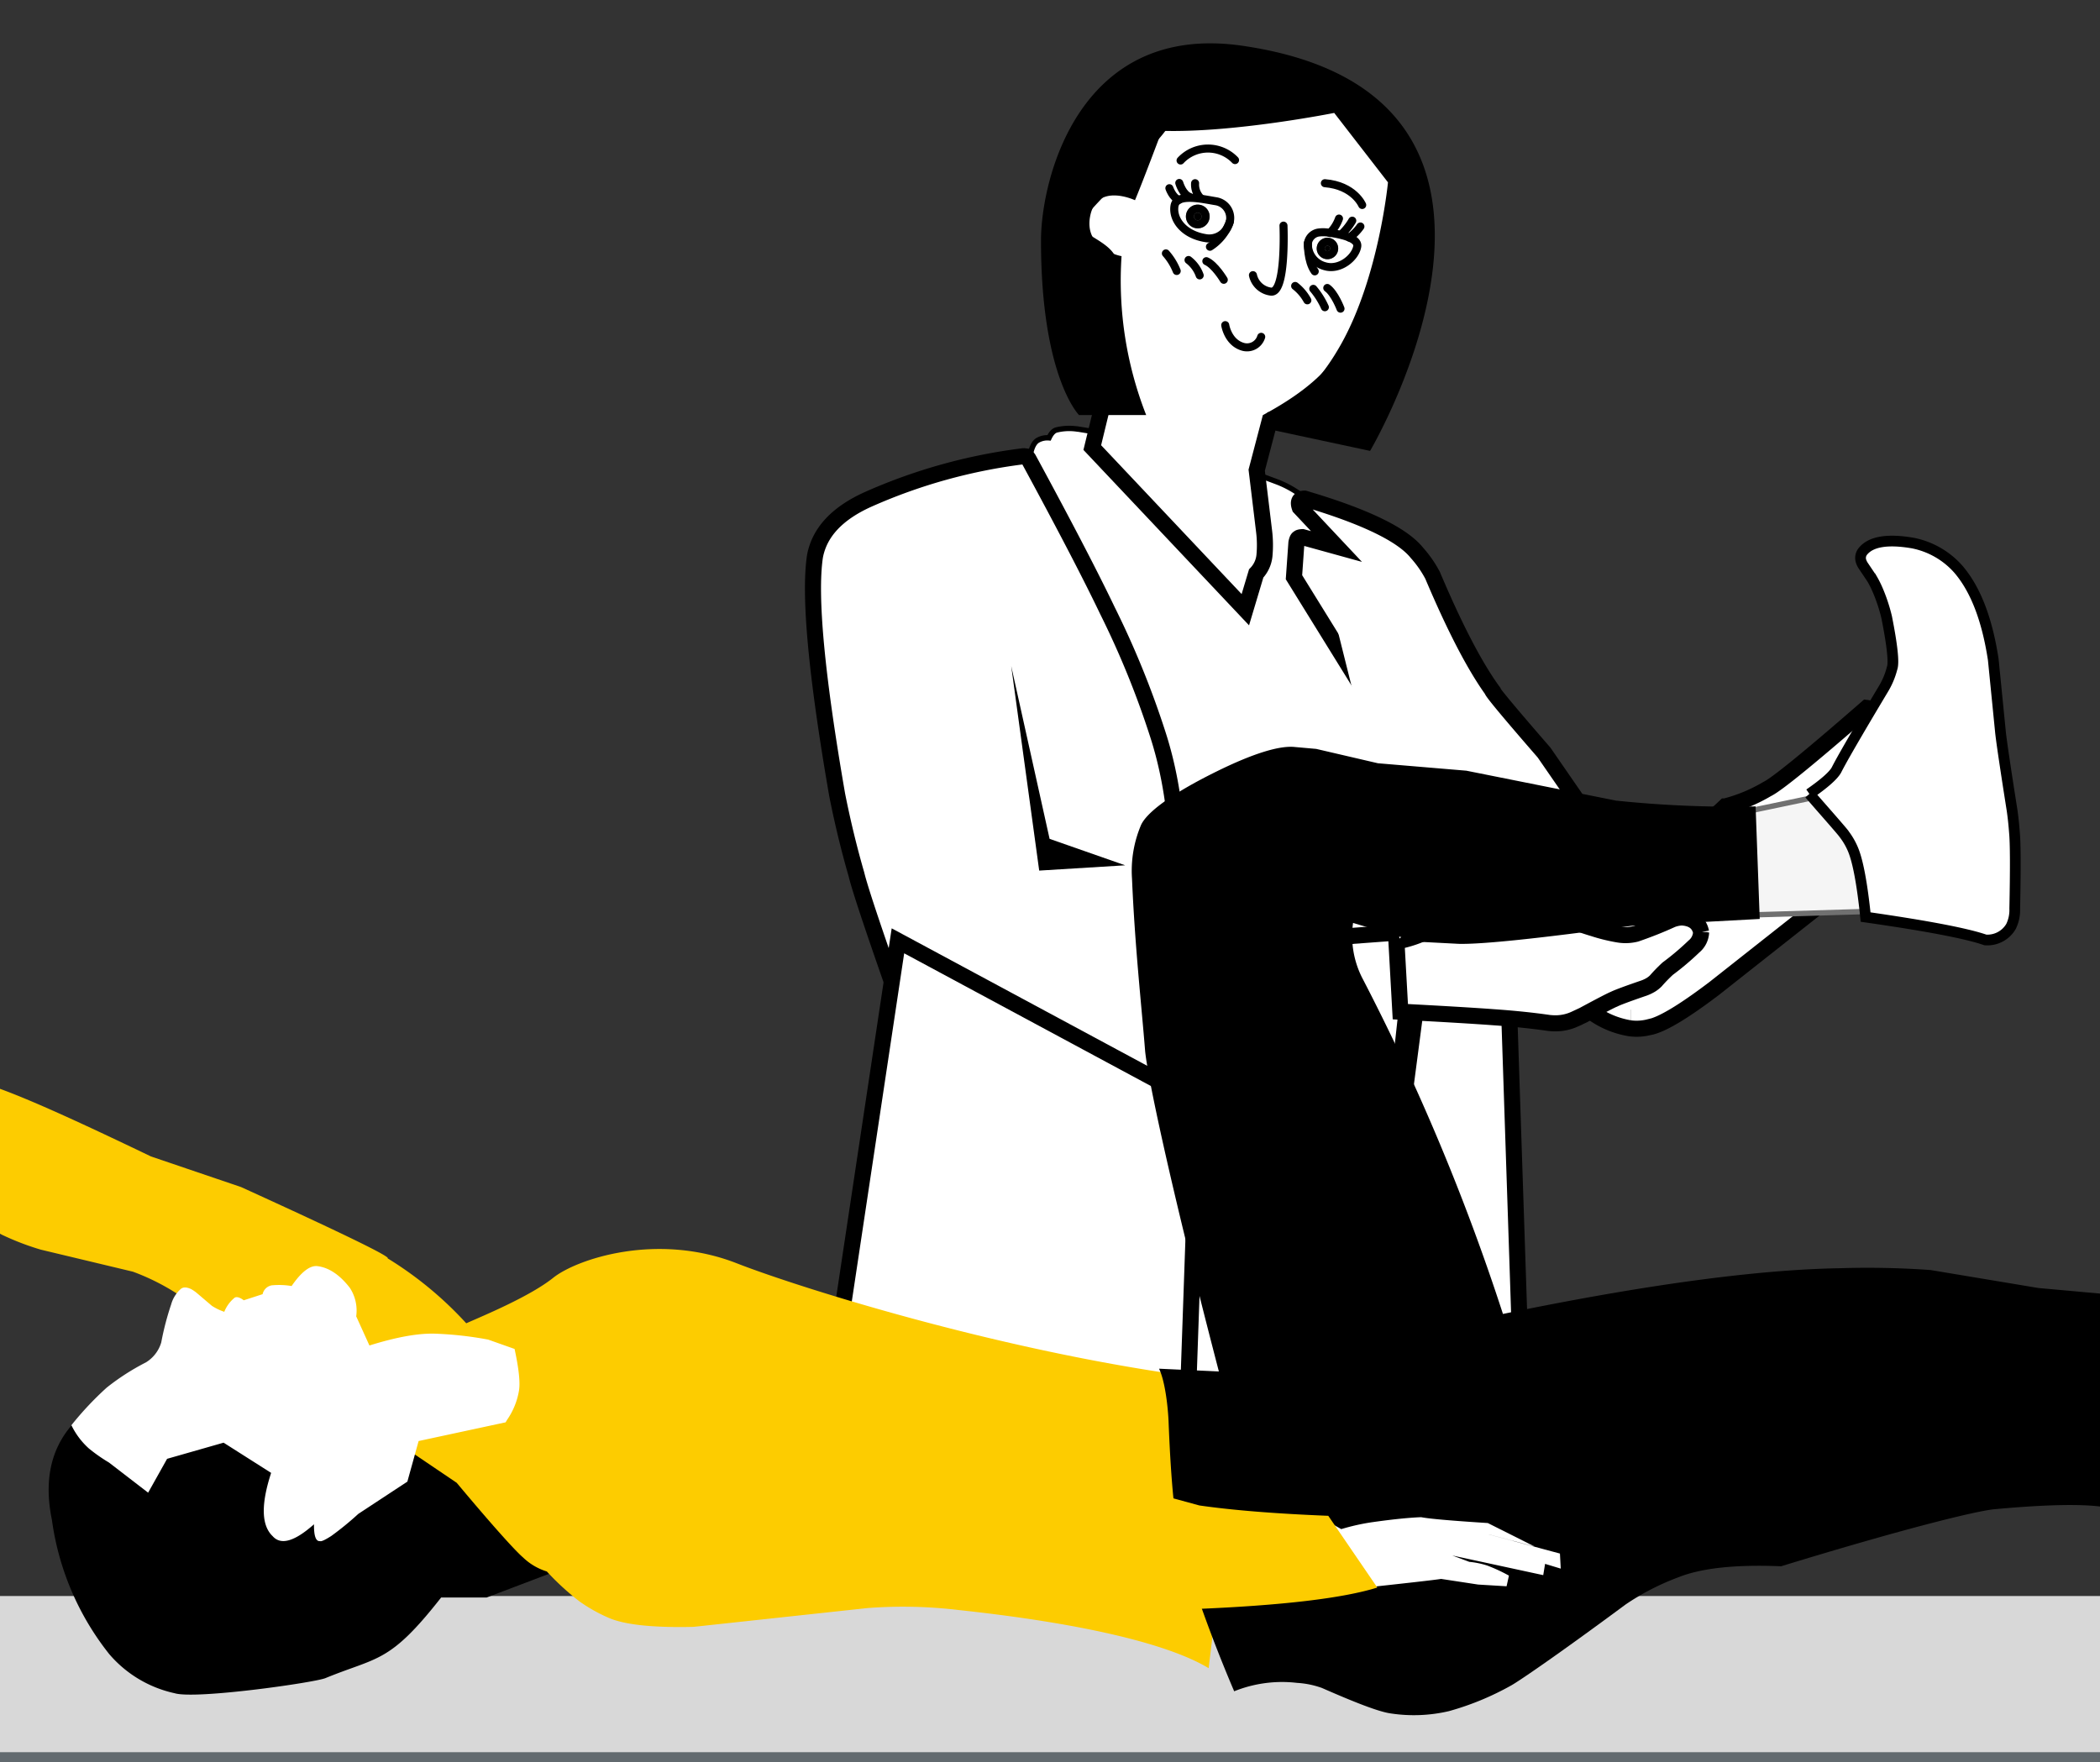 <svg xmlns="http://www.w3.org/2000/svg" xmlns:xlink="http://www.w3.org/1999/xlink" width="392" height="329" viewBox="0 0 392 329">
  <rect x="0" y="0" width="392" height="329" fill="#333333" stroke="none"/>
  <defs>
    <clipPath id="clip-path">
      <rect id="Rectangle_7878" data-name="Rectangle 7878" width="392" height="329" transform="translate(9505 3194)" fill="#fff" stroke="#707070" stroke-width="1"/>
    </clipPath>
    <clipPath id="clip-path-2">
      <rect id="Rectangle_7877" data-name="Rectangle 7877" width="393" height="329" transform="translate(9504 3194)" fill="#fff" stroke="#707070" stroke-width="1"/>
    </clipPath>
    <clipPath id="clip-path-3">
      <rect id="Rectangle_7876" data-name="Rectangle 7876" width="423" height="329" transform="translate(9482 3179.036)" fill="#fff" stroke="#707070" stroke-width="1"/>
    </clipPath>
    <clipPath id="clip-path-4">
      <rect id="Rectangle_7875" data-name="Rectangle 7875" width="472" height="329" transform="translate(-0.219 0.036)" fill="#a4a4a4" stroke="#707070" stroke-width="1"/>
    </clipPath>
    <clipPath id="clip-path-5">
      <rect id="Rectangle_7874" data-name="Rectangle 7874" width="577" height="329" transform="translate(0.477 0.036)" fill="#fff" stroke="#707070" stroke-width="1"/>
    </clipPath>
  </defs>
  <g id="Mask_Group_8" data-name="Mask Group 8" transform="translate(-9505 -3194)" clip-path="url(#clip-path)">
    <g id="Mask_Group_7" data-name="Mask Group 7" clip-path="url(#clip-path-2)">
      <g id="Group_698" data-name="Group 698">
        <g id="Mask_Group_6" data-name="Mask Group 6" transform="translate(0 14.964)" clip-path="url(#clip-path-3)">
          <g id="Mask_Group_5" data-name="Mask Group 5" transform="translate(9433.219 3179)" clip-path="url(#clip-path-4)">
            <g id="Mask_Group_4" data-name="Mask Group 4" transform="translate(-6.696)" clip-path="url(#clip-path-5)">
              <g id="layer1" transform="translate(-47.007 0.057)">
                <g id="Group_642" data-name="Group 642" transform="translate(312.235 79.979)">
                  <path id="Path_54751" data-name="Path 54751" d="M493.253,813.622a187.9,187.9,0,0,1,37.228,9.852,18.672,18.672,0,0,1,5.807,3.5q1.087.8,2.331,4.359a6.216,6.216,0,0,0,1.335,1.462q1.115,1.086,6.611,3.772,11.462,29.072,15.441,44.722a144.459,144.459,0,0,1,5.065,33.59q.269,8.475-.243,18.054-.1,3.992-2.265,29.415-.364,5.35-.462,9.767-.41,8.961,1.1,30.375a37.951,37.951,0,0,1-.316,6.708l-32.653,21.235q-22.305,6.185-31.62,5.029-21.358-1.283-21.6-33.695a250.68,250.68,0,0,1,.927-27.345q-.15-2.186,6.637-64.089,1.242-13.263,1.559-24.641.4-14.222-.375-27.009-.421-9.519-3.3-32.4a42.261,42.261,0,0,1-.173-6.114q.258-3.666,1.623-4.44a3.6,3.6,0,0,1,2.088-.446q.629-1.345,1.5-1.5a9.984,9.984,0,0,1,3.736-.15Z" transform="translate(-478.925 -813.535)" fill="#fff" stroke="#000" stroke-width="1"/>
                </g>
                <g id="Group_643" data-name="Group 643" transform="translate(274.396 508.577)">
                  <path id="Path_54752" data-name="Path 54752" d="M440.1,1394.02h0l37.019,38.507c7.756,9.946,12.627,16.8,14.708,20.5,2.552,4.536,3.188,7.312,2.062,8.618-1.347,1.559-5.3,1.8-12.018.075-14.475-3.723-23.282-6.969-26.619-9.162a8.429,8.429,0,0,1-3.07-3.111,8.274,8.274,0,0,1-.673-2.007l-.973-5.626a22.424,22.424,0,0,0-1.192-3.447c-1.987-4.484-3.723-7.3-5.31-8.207-.526-.3-.87.313-1.02,1.544-.087.709.622,13.356.9,17.153l-3.658-.754-.339-22.4a11.035,11.035,0,0,0-1.159-2.38,95.411,95.411,0,0,1-5.3-8.61,14.922,14.922,0,0,1-1.5-5.76c-.072-3.671,2.561-8.633,8.109-14.893Z" transform="translate(-431.951 -1394.02)"/>
                </g>
                <g id="Group_644" data-name="Group 644" transform="translate(360.367 506.13)">
                  <path id="Path_54753" data-name="Path 54753" d="M555.688,1390.74h0l32.065,39.38c6.117,9.379,10.011,15.8,11.748,19.25,2.123,4.216,2.712,6.715,2.05,7.775-.7,1.127-2.951,1.269-7.137.231l-16.6-4.059a19.13,19.13,0,0,1-6.475-3.238,13.635,13.635,0,0,1-3.737-5.753c-.465-1.187-1.278-5.133-2.464-11.908a13.576,13.576,0,0,0-1.364-3.828,14.845,14.845,0,0,0-2.01-2.962q-1.41-1.657-6.735-7.3l-1.774,26.465-3.831-.09c1.247-5.991.7-20.078.469-23.533-.1-1.477-.229-3.678-.523-6.6a7.767,7.767,0,0,1-2.088-6.6c.492-2.962,3.181-8.722,8.406-17.228Z" transform="translate(-547.175 -1390.74)"/>
                </g>
                <g id="Group_645" data-name="Group 645" transform="translate(280.207 493.856)">
                  <path id="Path_54754" data-name="Path 54754" d="M550.415,1378.177l-19.43-1.283q-.073.761-.145,1.477h0a43.532,43.532,0,0,0,5.165.948,65.251,65.251,0,0,0,14.21.037h0q.1-.582.2-1.179Zm-106.982-.88q.081,1.873.122,3.477h0a33.739,33.739,0,0,0,5.144,1.045,36.525,36.525,0,0,0,11.352-.433l0,.007-.369-1.216-16.23-2.873-.022-.007Zm108.713,58.235q-.177-.015-.357-.037l-.332-.045h0l.334.045q.18.022.358.037Zm-.475-59.212a.968.968,0,0,1,.836.977q-3.831,22.988-2.63,25.473a7.659,7.659,0,0,0,.436,1.358,34.631,34.631,0,0,1,1.932,4.186q3.075,10.759,4.32,13.027a24.474,24.474,0,0,0,2.117,3.731l4.724,6.3a5.07,5.07,0,0,1,.9,2.552q.063,2.052-3.337,3.074a24.969,24.969,0,0,1-8.89.5l-.424-.045q-4.809-.6-7.25-2.955-2.636-2.313-5.253-8.879-4.423-10.953-11.305-33.546a8.285,8.285,0,0,1-.32-2.738q.681-3.842,1.516-12.5l-1.782-.261a.967.967,0,0,1,.416-1.835l23.942,1.574Zm-80.338,64.04h.055ZM443.3,1374.29l.119,1.037,17.214,3.052a.957.957,0,0,1,.714.589q8.733,28.763,11.5,35.09a74.08,74.08,0,0,0,3.384,7.23l8.774,15.631a.969.969,0,0,1-.31.88,26.119,26.119,0,0,1-4.393,3.022,13.786,13.786,0,0,1-5.809,1.552,31.392,31.392,0,0,1-3.884-.231,43.714,43.714,0,0,1-13.213-4.074q-4.715-2.328-7.593-8.879a110.7,110.7,0,0,1-5.326-15.892,194.221,194.221,0,0,1-4.649-20.466,6.087,6.087,0,0,1,.029-2.313,1.662,1.662,0,0,1,1.36-1.179,5.961,5.961,0,0,0,.335-1.8,118.988,118.988,0,0,0-.187-13.094l1.849-.149Z" transform="translate(-439.739 -1374.29)" fill="#ffc4a2"/>
                </g>
                <g id="Group_646" data-name="Group 646" transform="translate(269.062 247.674)">
                  <path id="Path_54755" data-name="Path 54755" d="M513.547,1074.17a.188.188,0,0,0,.052.007.191.191,0,0,1,.053.007Zm-66.466-27.808a2.714,2.714,0,0,0-1.444.179l-.15.075q-1.418.634-2.485,3.835l-3.566,13.251h0l-3.705,13.766,3.705-13.766h0a218.977,218.977,0,0,0,21.9,10.334,53.95,53.95,0,0,0,13.2,3.32q2.624.321,5.354.425.509.008.868-.656,1.487-4.417,2.82-8.431h0q-.975-.209-1.971-.433a34.572,34.572,0,0,1-10.394-4.35q-2.8-1.1-20.118-15.691A9.861,9.861,0,0,0,447.081,1046.362Zm48.12,86.147h0Zm37.072,169.332a.092.092,0,0,1,.036.007h.037Zm-89.606,2.686h.043Zm4.708-260.142a9.878,9.878,0,0,1,4.165,1.731q19.435,16.31,23.025,17.377,4.369,2.6,14.27,4.245,14.921,3.194,24.8,4.417a81.107,81.107,0,0,0,11.176.746,51.04,51.04,0,0,0,10.5-1.127q5.556-1.089,14.906-5.342a1.778,1.778,0,0,1,.46,0,.88.88,0,0,1,.821.731q-.193,14.191.187,15.974,6.323,35.456,9.512,69.121,1.888,20.817,1.808,42.544a302.742,302.742,0,0,1-1.575,32.755q-10.976,72.508-10.345,75.276a1,1,0,0,1-.454.687,71.848,71.848,0,0,1-18.116.358,40.355,40.355,0,0,1-10.274-2.574q-.41-28.218-1.115-37.3.028-3.813-3.152-25.241-.4-3.178,3.325-15.691a16.336,16.336,0,0,0-.119-5.282q-13.679-60.2-25.7-81.282l-18.955,74.813a78.7,78.7,0,0,1-2.858,8.23l-6.894,15.348a86,86,0,0,0-3.259,10.9q-3.273,12.408-7.016,59.637a38.809,38.809,0,0,1-14.37,1.022,37.68,37.68,0,0,1-17.329-6.954q1.213-23.286,1.194-32.4.236-5.364-1.1-27.211a58.588,58.588,0,0,1,.178-7.051,44.52,44.52,0,0,1,1.66-8.439q5.97-16.4,6.735-20.5a53.918,53.918,0,0,0,1.631-12.49q-.384-33.329-1.206-39.343a78.872,78.872,0,0,0-1.354-9.468l-4.437-17.922a59.591,59.591,0,0,1-.233-13.423,236.488,236.488,0,0,1,6.344-36.045l6.913-25.473a8.476,8.476,0,0,1,3.224-4.82l.23-.127A5.026,5.026,0,0,1,447.375,1044.385Z" transform="translate(-424.802 -1044.34)"/>
                </g>
                <g id="Group_647" data-name="Group 647" transform="translate(277.06 85.16)">
                  <path id="Path_54756" data-name="Path 54756" d="M501.831,920.675h.008ZM477,1019.991h.032a.078.078,0,0,1,.033.007Zm-1.824-193.456a1,1,0,0,1,.79.55Q486,845.58,490.675,855.367a165.682,165.682,0,0,1,9.393,23.075q5.413,16.7,2.971,40.114l43.922-3.263a1.03,1.03,0,0,1,.211,0q.666.082.815,1.1l-2.67,24.5q.085.3-.472.839l-39.976,4.677q-5.368,24.7-9.391,38.082-3.423,11.878-11.989,37.328-.36.664-.868.657-2.73-.1-5.354-.425a53.95,53.95,0,0,1-13.2-3.32,225.657,225.657,0,0,1-28.542-14.049q1.854-6.544,5.765-16.571,1.031-3.067,6.645-13.5a43.756,43.756,0,0,0,2.154-5.738q2.473-8.2,4.864-27.93a39.6,39.6,0,0,0-1.894-8.836q-8.25-23.307-9.239-27.492-2.077-7.184-3.6-14.854-5.808-33.51-4.145-44.554,1.262-6.74,9.959-10.644a102.14,102.14,0,0,1,28.885-8.027l.205-.008Z" transform="translate(-435.522 -826.529)" fill="#fff" stroke="#000" stroke-width="3"/>
                </g>
                <g id="Group_648" data-name="Group 648" transform="translate(367.03 93.068)">
                  <path id="Path_54757" data-name="Path 54757" d="M619.739,906.207h0Zm-28.2,6.179a.861.861,0,0,0-.44.062h0a.856.856,0,0,1,.44-.063,1.108,1.108,0,0,1,.454.172A1.108,1.108,0,0,0,591.543,912.387Zm27.495,21.638.011,0h.011ZM558.073,837.13q16.849,4.979,20.977,10.121a20.941,20.941,0,0,1,2.924,4.2q6.142,14.514,11.1,21.415-.092.387,9.708,11.673l9.741,14.111a18.133,18.133,0,0,0,6.088,4.854l1.116.549q5.814-2.174,8.65-3.53,3.376-1.283,8.213-5.923a29.891,29.891,0,0,0,7.842-3.254Q647.1,890.067,663,876.21l.051.006q.9.11,1.016.641l10.684,19.433q-.13.8-.38.857l-39.839,31.448q-8.809,6.675-12.193,7.228a9.393,9.393,0,0,1-3.506.2,16.559,16.559,0,0,1-7.153-3.016q-5.8-3.734-19.361-17.331h0q-.955,11.117-.462,15.5-.082,2.341,2.672,6.793a6.549,6.549,0,0,1,.248,2.258,18.521,18.521,0,0,1-.874,4.35l-4.429,13.827-1.034,5.026a17.991,17.991,0,0,0,.013,4.007q2.015,9.714,1.854,12.677a79.079,79.079,0,0,1-1.188,14.333q-2.785,19.116-13.8,21.093-.883-.336-.817-1.022a101.8,101.8,0,0,0,2.238-19.586q-1.678-29.218-1.067-37.122,0-7.437,3.719-49.426a74.019,74.019,0,0,0,0-11.551,38.364,38.364,0,0,0-4.634-14.875L556.1,851.805l.454-6.419q.157-.824.4-.868.1-.17.734-.2l6.35,1.754h0l-6.86-7.3q-.554-1.6.867-1.644Z" transform="translate(-556.105 -837.127)" fill="#fff" stroke="#000" stroke-width="3"/>
                </g>
                <g id="Group_649" data-name="Group 649" transform="translate(329.375 12.922)">
                  <path id="Path_54758" data-name="Path 54758" d="M541.5,729.869q10.035,1.663,15.161,8.4c2.582,3.422,8.026,5.441,7.616,13.81-1.67,12.957-8.137,25.52-10.684,29.935q-3.411,7.019-14.829,13.268l-2.433,9.27,1.378,11.4a21.174,21.174,0,0,1,.067,4.559,5.6,5.6,0,0,1-1.542,3.322l-2.025,6.767-28.572-30.271,4.658-19.153q-1.856-9.92-1.438-14.727c.179-3.618-8.7-4.949-6.882-8.472,1.437-2.869,12.631-13.222,15.786-17.259,3.389-4.532,7.689-3.622,10.942-6.592q5.734-5.22,12.731-4.256Z" transform="translate(-505.637 -729.711)" fill="#fff" stroke="#000" stroke-width="3"/>
                </g>
                <g id="Group_651" data-name="Group 651" transform="translate(340.745 312.713)">
                  <path id="Path_54760" data-name="Path 54760" d="M524.969,1131.51q24.132,41.044,28.759,74.015,5.7,31.516.994,111.933l-5.208-.918h0q.016-.164.032-.328h0q-1.482-.455-2.864-1.015-.4-27.256-1.077-36.03.027-3.679-3.044-24.376-.389-3.066,3.211-15.154a15.805,15.805,0,0,0-.115-5.111q-13.188-58.033-24.779-78.425h0l4.06-24.391Z" transform="translate(-520.876 -1131.51)" fill="rgba(0,0,0,0.24)"/>
                </g>
                <g id="Group_652" data-name="Group 652" transform="translate(384.067 215.232)">
                  <path id="Path_54761" data-name="Path 54761" d="M581.681,1019.289l-2.742,41.835,11.368-1.694q2.765-10.856,3.856-16.915,1.028-6.066,1.1-7.282.28-2.433.416-4.872t.121-4.895q.065-1.216-.29-7.357-.418-6.148-1.974-17.25l-11.854,18.429" transform="translate(-578.939 -1000.86)" fill="#fff"/>
                </g>
                <g id="Group_653" data-name="Group 653" transform="translate(258.253 175.631)">
                  <path id="Path_54762" data-name="Path 54762" d="M501.216,977.944l-1.173,33.622-1.173,33.62q-10.017,75.179-20.034,150.358l-68.521-16.131,34.845-231.63,56.056,30.16" transform="translate(-410.315 -947.784)" fill="#fff" stroke="#000" stroke-width="3"/>
                </g>
                <g id="Group_654" data-name="Group 654" transform="translate(371.741 155.274)">
                  <path id="Path_54763" data-name="Path 54763" d="M584.762,920.5l-5.005,38.187-5.006,38.186L562.419,1194.58l43.313-3.268q-3.908-117.969-7.818-235.937L584.762,920.5" transform="translate(-562.419 -920.5)" fill="#fff" stroke="#000" stroke-width="3"/>
                </g>
                <g id="Group_655" data-name="Group 655" transform="translate(386.151 168.527)">
                  <path id="Path_54764" data-name="Path 54764" d="M581.732,945.494a22.981,22.981,0,0,0,4.917-1.513q.4-.049,6.485-3.47a27.851,27.851,0,0,1,2.643-1.2,14.293,14.293,0,0,1,4.794-1.047,19.8,19.8,0,0,1,5.7.759q1.243.325,2.8.838,7.825,2.721,9.379,3.164a32.373,32.373,0,0,0,4.674,1.156,7.975,7.975,0,0,0,3.345-.127q3.6-1.242,6.69-2.664A6.019,6.019,0,0,1,635,941q3.086.182,3.605,2.75a3.647,3.647,0,0,1-1.347,2.681,49.706,49.706,0,0,1-4.88,4.127,29,29,0,0,0-2.232,2.294,5.345,5.345,0,0,1-.848.68,7.3,7.3,0,0,1-1.292.631q-4.725,1.618-5.7,2.123-.635.227-5.724,2.969l-1.661.773a8.668,8.668,0,0,1-3.175.736,11.776,11.776,0,0,1-1.516-.059q-4.539-.662-10.227-1.065-5.936-.439-17.542-1.044l-.728-13.085Z" transform="translate(-581.732 -938.262)" fill="#fff" stroke="#000" stroke-width="3"/>
                </g>
                <g id="Group_656" data-name="Group 656" transform="translate(374.339 114.324)">
                  <path id="Path_54765" data-name="Path 54765" d="M565.9,865.616l10.3,41.207,2.076,19.679,9.549-8.2,3.475-27.5-25.4-25.194" transform="translate(-565.901 -865.616)" fill="#fff"/>
                </g>
                <g id="Group_657" data-name="Group 657" transform="translate(363.254 166.746)">
                  <path id="Path_54766" data-name="Path 54766" d="M552.13,941.135l.328.234a2.967,2.967,0,0,0,4.178-3.908l-.2-.33a2.966,2.966,0,1,0-4.3,4" transform="translate(-551.044 -935.875)" fill="rgba(60,70,79,1)"/>
                </g>
                <g id="Group_659" data-name="Group 659" transform="translate(204.247 455.894)">
                  <path id="Path_54768" data-name="Path 54768" d="M337.932,1323.41v.007h0Z" transform="translate(-337.932 -1323.41)" fill="rgba(0,0,0,1)"/>
                </g>
                <g id="Group_660" data-name="Group 660" transform="translate(393.432 367.045)">
                  <path id="Path_54769" data-name="Path 54769" d="M690.741,1204.33h0q-49.624,8.513-99.25,17.019Z" transform="translate(-591.491 -1204.33)" fill="rgba(255,81,0,1)"/>
                </g>
                <g id="Group_661" data-name="Group 661" transform="translate(348.781 527.513)">
                  <path id="Path_54770" data-name="Path 54770" d="M531.646,1419.4Z" transform="translate(-531.646 -1419.4)" fill="rgba(0,0,0,1)"/>
                </g>
                <g id="Group_662" data-name="Group 662" transform="translate(347.609 582.883)">
                  <path id="Path_54771" data-name="Path 54771" d="M530.076,1493.61Z" transform="translate(-530.076 -1493.61)" fill="rgba(0,0,0,1)"/>
                </g>
                <g id="Group_663" data-name="Group 663" transform="translate(282.724 401.404)">
                  <path id="Path_54772" data-name="Path 54772" d="M443.114,1250.38h0Z" transform="translate(-443.113 -1250.38)" fill="rgba(0,0,0,1)"/>
                </g>
                <g id="Group_664" data-name="Group 664" transform="translate(80.862 332.023)">
                  <path id="Path_54773" data-name="Path 54773" d="M172.564,1157.39a20.459,20.459,0,0,1,2.306.537q.9.224,3.9,1.283Z" transform="translate(-172.564 -1157.39)" fill="rgba(164,174,181,1)"/>
                </g>
                <g id="Group_665" data-name="Group 665" transform="translate(179.233 419.498)">
                  <path id="Path_54774" data-name="Path 54774" d="M315.3,1274.63H676.164a10.894,10.894,0,0,1,10.891,10.893h0v137.988a10.889,10.889,0,0,1-10.891,10.893H315.3a10.884,10.884,0,0,1-10.89-10.886h0V1285.523A10.9,10.9,0,0,1,315.3,1274.63h0m0,21.787,10.89-10.893v137.995L315.3,1412.625H676.164l-10.89,10.886V1285.523l10.89,10.893Z" transform="translate(-304.407 -1274.63)" fill="#7c8a96"/>
                </g>
                <g id="Group_666" data-name="Group 666" transform="translate(0 298.544)">
                  <path id="Path_54775" data-name="Path 54775" d="M64.187,1112.52l56.063,24.95,47.306-.4v184.314a15.413,15.413,0,0,0,15.415,15.415H693.727a15.415,15.415,0,0,0,15.416-15.415V1132.6l93.064-.768,6.581-19.31H64.187Z" transform="translate(-64.187 -1112.52)" fill="#626a6f"/>
                </g>
                <g id="Group_667" data-name="Group 667" transform="translate(272.933 541.6)">
                  <path id="Path_54776" data-name="Path 54776" d="M429.99,1438.28l336.526,41.589h0Z" transform="translate(-429.99 -1438.28)" fill="rgba(115,110,110,1)"/>
                </g>
                <g id="Group_668" data-name="Group 668" transform="translate(401.909 171.729)">
                  <path id="Path_54777" data-name="Path 54777" d="M603.962,942.555l-.054.014q-.277.069-.51.1-.162.025-.235.031-.255.026-.312.025l1.1-.175.009,0" transform="translate(-602.852 -942.554)" fill="#ffc4a2"/>
                </g>
                <g id="Group_670" data-name="Group 670" transform="translate(83.021 301.544)">
                  <path id="Path_54779" data-name="Path 54779" d="M175.458,1116.54Z" transform="translate(-175.458 -1116.54)" fill="rgba(0,0,0,1)"/>
                </g>
                <g id="Group_671" data-name="Group 671" transform="translate(314.246 124.347)">
                  <path id="Path_54780" data-name="Path 54780" d="M485.36,879.049l5.222,38.171,16.045-.986-14.105-4.939-7.161-32.246" transform="translate(-485.36 -879.049)"/>
                </g>
                <g id="Group_672" data-name="Group 672" transform="translate(0.374 297.955)">
                  <path id="Path_54781" data-name="Path 54781" d="M64.688,1111.73H815.212v29.158H64.688V1111.73" transform="translate(-64.688 -1111.73)" fill="#d8d8d8"/>
                </g>
                <g id="Group_673" data-name="Group 673" transform="translate(134.565 264.096)">
                  <path id="Path_54782" data-name="Path 54782" d="M252.911,1066.35l-3.03.866q-7.15,7.081-4.728,18.8a51.443,51.443,0,0,0,10.686,25.025,22.307,22.307,0,0,0,12.225,7.319c3.9,1.179,25.929-1.96,28.117-2.811,9.876-4.048,11.95-2.728,21.621-15.059H326.3l14.744-5.6L317.8,1066.432l-64.891-.082" transform="translate(-244.54 -1066.35)"/>
                </g>
                <g id="Group_674" data-name="Group 674" transform="translate(70.068 188.598)">
                  <path id="Path_54783" data-name="Path 54783" d="M165.808,965.163h0L158.1,975.722l26.157,13.137a60.1,60.1,0,0,1,10.1,7.7l19.533,10.52a49.471,49.471,0,0,0,7.241,2.776l17.185,4.111a42.159,42.159,0,0,1,8,3.954l52.446,35.463c6.727,8.043,10.884,12.647,12.377,13.93a11.1,11.1,0,0,0,4.451,2.626,48.341,48.341,0,0,0,6.108,5.6,29.82,29.82,0,0,0,5.311,3c2.939,1.328,8.256,1.925,15.979,1.738l32.44-3.507a87.43,87.43,0,0,1,16.9.351c23.966,2.567,39.532,6.491,46.8,10.871l6.382-53.31c-39.8-4-82.836-17.728-94.444-22.272-14.937-5.857-29.913-.791-34.269,2.686s-12.756,6.961-16.25,8.506a68.2,68.2,0,0,0-14.676-12.124q.917-.425-27.36-13.311l-16.821-5.715c-14.135-6.793-24.17-11.364-30.231-13.338-20.1-6.55-35.358-11.073-45.642-13.945h0Z" transform="translate(-158.097 -965.163)" fill="#fdcc00"/>
                </g>
                <g id="Group_675" data-name="Group 675" transform="translate(618.963 266.282)">
                  <path id="Path_54784" data-name="Path 54784" d="M895.28,1091.626l21.894,1.53a23.262,23.262,0,0,0,4.323-4.1,9,9,0,0,0,1.868-4.805,24.184,24.184,0,0,0-1.376-9q-1.509-4.738-3.337-5.969l-24.89,2.887,1.518,19.459" transform="translate(-893.762 -1069.28)" fill="#ffb298"/>
                </g>
                <g id="Group_676" data-name="Group 676" transform="translate(446.485 148.759)">
                  <path id="Path_54785" data-name="Path 54785" d="M667.7,933.83l22.147-.661q-.744-5.575-1.159-7.466a20.6,20.6,0,0,0-1.318-4.389q-1.237-2.937-6.7-9.545L662.6,915.55l5.1,18.28" transform="translate(-662.596 -911.768)" fill="#f5f5f5" stroke="#707070" stroke-width="1"/>
                </g>
                <g id="Group_677" data-name="Group 677" transform="translate(336.768 139.406)">
                  <path id="Path_54786" data-name="Path 54786" d="M632.743,931.374l-.77-21.012a207.4,207.4,0,0,1-26.07-1.085l-27.926-5.584-16.5-1.387-11.519-2.68-4.026-.358c-2.817-.288-7.669,1.172-14.483,4.526-8.645,4.254-13.169,7.734-14.205,10.07a21.906,21.906,0,0,0-1.674,10.008c.549,12.774,1.75,23.386,2.432,31.97.34,4.282,4.484,24.3,13.781,60.015l-11.165-.515c1.189,2.47,1.682,7.5,1.778,9.916.459,11.565,1.212,19.347,2.447,23.547a271.888,271.888,0,0,0,9.8,26.763A23.932,23.932,0,0,1,546.383,1074a16.538,16.538,0,0,1,4.64.948c6.421,2.82,10.67,4.454,12.827,4.753a28.736,28.736,0,0,0,10.881-.425,52.23,52.23,0,0,0,11.551-4.76c1.254-.664,8.467-5.559,21.417-15.146a46.064,46.064,0,0,1,9.832-5.074q6.457-2.6,19.2-2.067c23.226-7.118,36.507-10.341,39.8-10.647,9.847-.918,16.421-.978,20.077-.463,3.467.492,14.126,3.238,31.97,9.222a34.76,34.76,0,0,0,13.434,1.35c18.431-1.336,38.533-2.529,60.435-2.052q5.2-6.614,4.451-11.916l-1.494-10.61a133.536,133.536,0,0,1-22.37-1.6c-6.725-1.082-18.831-3.6-36.295-7.722l-24.17-4.2a27.393,27.393,0,0,1-7.4-2.776l-10.265-7.349c-.976-.679-3.052-1.328-6.227-1.933l-13.879-1.253-20.16-3.358a165.139,165.139,0,0,0-17.056-.336c-15.05.254-35.975,3-62.77,8.536a412.037,412.037,0,0,0-26.3-62.8,17.335,17.335,0,0,1-1.679-10.2l11.863,3.489,7.869.41q6.471.162,32.182-3.359Z" transform="translate(-515.546 -899.232)"/>
                </g>
                <g id="Group_678" data-name="Group 678" transform="translate(636.906 221.338)">
                  <path id="Path_54787" data-name="Path 54787" d="M917.811,1055.644l.581.522q5.971,4.85,6.831,9.774.981,4.618-3.466,11.318a29.906,29.906,0,0,1,3.115,1.836q5.462,4.6,6.532,4.887a45.745,45.745,0,0,0,9.03,3.126q3.594,1.164,9.217-4.477a21.613,21.613,0,0,0,4.962-7.625,37.1,37.1,0,0,0,1.144-3.619,96.4,96.4,0,0,1,2.884-11.057,30.214,30.214,0,0,1,1.413-3.253,95.28,95.28,0,0,0,5.626-10.923,51.929,51.929,0,0,0,3.014-10.8,30.259,30.259,0,0,0-.288-13.341,16.246,16.246,0,0,0-2-4.447,24.183,24.183,0,0,0-2.935-3.552,5.936,5.936,0,0,0-1.554-2.306,15.517,15.517,0,0,0-7.989-2.626q-3.782-.261-5.473,1.44a6.353,6.353,0,0,0-1.618,2.761,62.974,62.974,0,0,0-1.38,7.1,23.6,23.6,0,0,1-1.121,3.723,34.257,34.257,0,0,1-3.666,6.685q-.93,1.44-3.572,4.708-1.748,2.171-8.927,10a46.836,46.836,0,0,0-3.162,4.111l-7.2,6.043" transform="translate(-917.811 -1009.043)" fill="#ffb298"/>
                </g>
                <g id="Group_679" data-name="Group 679" transform="translate(662.339 268.752)">
                  <path id="Path_54788" data-name="Path 54788" d="M951.9,1072.59h0" transform="translate(-951.898 -1072.59)"/>
                </g>
                <g id="Group_680" data-name="Group 680" transform="translate(463.241 100.996)">
                  <path id="Path_54789" data-name="Path 54789" d="M685.054,894.956l1.841,2.118q4.771,5.429,4.681,5.449a13.022,13.022,0,0,1,1.6,2.769q1.4,3.311,2.368,12.659,17.136,2.453,22.345,4.27a5.09,5.09,0,0,0,4.807-2.536,7,7,0,0,0,.686-3.293q.229-11.246-.056-14.226-.167-2.248-.442-4.144-1.97-12.51-2.179-14.764l-1.331-13.372q-1.709-11.245-6.481-16.836a15.282,15.282,0,0,0-8.563-4.929q-7.033-1.2-9.274,1.526a1.967,1.967,0,0,0-.367,1.853,3.564,3.564,0,0,0,.409.844l1.641,2.443a18.584,18.584,0,0,1,.986,1.941,31.156,31.156,0,0,1,1.753,5.252q1.589,8.025,1,9.542a14.255,14.255,0,0,1-1.617,3.85q-7.275,12.151-8.765,15.125-.872,1.563-5.048,4.46" transform="translate(-685.054 -847.753)" fill="#fff" stroke="#000" stroke-width="2"/>
                </g>
                <g id="Group_681" data-name="Group 681" transform="translate(138.807 236.359)">
                  <path id="Path_54790" data-name="Path 54790" d="M331.276,1058.352l.278-.463a13.508,13.508,0,0,0,2.231-5.492q.366-2.231-.827-7.752l-4.93-1.746a66.638,66.638,0,0,0-9.734-1.1q-4.754-.2-12.43,2.2l-2.47-5.447a7.729,7.729,0,0,0-1.2-5.335q-2.815-3.619-6.007-4.029-2.1-.283-4.851,3.708a14.37,14.37,0,0,0-3.722-.127,2.125,2.125,0,0,0-1.691,1.649l-3.519,1.141q-1.1-.82-1.69-.492a6.5,6.5,0,0,0-1.944,2.641,10.126,10.126,0,0,1-2.311-1.112l-2.771-2.358a6.95,6.95,0,0,0-1.112-.769q-1.232-.575-1.885-.06a5.934,5.934,0,0,0-1.834,2.91,52.369,52.369,0,0,0-1.856,7.118,6.557,6.557,0,0,1-2.844,3.708,43.657,43.657,0,0,0-7.339,4.723,59.717,59.717,0,0,0-6.588,7.014,14.142,14.142,0,0,0,3.272,4.35,30.65,30.65,0,0,0,3.743,2.619l7.31,5.626,3.54-6.32,10.546-3.014,8.874,5.641q-2.879,8.827.284,11.811,2.283,2.611,7.716-2.216-.043,3.276,1.133,3.141.34.164,2.1-.963a56.615,56.615,0,0,0,5.04-4.119l9.157-6.021,2.1-7.581,16.238-3.492" transform="translate(-250.226 -1029.175)" fill="#fff"/>
                </g>
                <g id="Group_682" data-name="Group 682" transform="translate(196.053 230.461)">
                  <path id="Path_54791" data-name="Path 54791" d="M334.405,1111.827l8.521-3.305a125.671,125.671,0,0,0,10.674-11.6,31.571,31.571,0,0,0,3.14-4.783,17.376,17.376,0,0,0,1.278-3.074,14.787,14.787,0,0,0,.455-5.842,91.266,91.266,0,0,0-1.85-9.192,12.863,12.863,0,0,1,0-3.559q.205-3.514,4.9-10.8l7.074-38.4q-6.219,14.967-9.873,18.19a14.249,14.249,0,0,1-2.45,2.1l-1.318.754a16.536,16.536,0,0,1-2.785,1.045l-7.343,1.783q-3.607,1.41-4.233,2.134a18.679,18.679,0,0,0-4.909,6.066,66,66,0,0,0-4.134,9.394q-1.466,3.88-4.6,14.176l7.454,34.918" transform="translate(-563.951 -836.27)"/>
                </g>
                <g id="Group_683" data-name="Group 683" transform="translate(142.921 277.944)">
                  <path id="Path_54792" data-name="Path 54792" d="M255.74,1084.917v0h0" transform="translate(-255.74 -1084.91)" fill="red"/>
                </g>
                <g id="Group_684" data-name="Group 684" transform="translate(208.938 294.918)">
                  <path id="Path_54793" data-name="Path 54793" d="M344.22,1107.66h0" transform="translate(-344.22 -1107.66)"/>
                </g>
                <g id="Group_686" data-name="Group 686" transform="translate(18.451 173.069)">
                  <path id="Path_54795" data-name="Path 54795" d="M148.95,961.683l-8.34-5.582q-3.137-3.248-5.577-3.843a21.587,21.587,0,0,0-5.2-.63l-11.408-1.763-6.253-1.519-3.489-4-2.3,1.691,1.885,2.348,2.029,1.3a8.4,8.4,0,0,0-3.6-.707,5.891,5.891,0,0,0-2.88,1.478l-12.409-4.169-1.5,3.352,13.3,3.658L89.08,949.121l-.164,3.862,17.359,6.44,7.357,3.163,16,3.506,13.558,4.6,5.759-9.01" transform="translate(-88.916 -944.35)" fill="#ffb298"/>
                </g>
                <g id="Group_688" data-name="Group 688" transform="translate(414.944 277.684) rotate(82)">
                  <path id="Path_54797" data-name="Path 54797" d="M567.846,1081.883l.894-.1q5-.484,6.989-1.8,1.319-1.02,1.406-1.374a6.869,6.869,0,0,0,.937-2.624,16.04,16.04,0,0,0,.208-2.381q.026-1.681-.052-3.454.572-17.619.516-19.065l2.006-6.7,1.058-5.215-1.908-.713a30.979,30.979,0,0,0-2.4,3.7,15.393,15.393,0,0,0-1.175,3.265l-1.619,2.983,5.995-16.3-2.6-.811-5.119,12.424,6.968-15.021-2.805-.242-5.4,12.692,3.441-8.185-5.555,8.034q-2.091,10.128-2.814,12.163-.355,3.448-.347,9.284a40.181,40.181,0,0,0,.475,5.8l-2.264,2.944,3.166,10.7" transform="translate(-564.68 -1028.45)" fill="#fff"/>
                </g>
                <g id="Group_689" data-name="Group 689" transform="translate(237.703 264.536)">
                  <path id="Path_54798" data-name="Path 54798" d="M527.649,1098.777l-9.15-13.393q-14.728-.589-24.058-1.932l-23.006-6.267-8.838-1.7q-12.254-1-18.323-.276-13.131-2.462-18.475-2.932-22.195.127-26.252-.358a64.7,64.7,0,0,1-16.776-4.977q6.817,16.072,13.98,33.7l45.453-3.4,8.2,1.545,7.387-.06,27.4,3.41q8,.843,8.442.656,24.341-1,34.021-4.014" transform="translate(-382.773 -1066.94)" fill="#fdcc00"/>
                </g>
                <g id="Group_690" data-name="Group 690" transform="translate(385.351 281.257)">
                  <path id="Path_54799" data-name="Path 54799" d="M580.66,1089.35h0" transform="translate(-580.66 -1089.35)" fill="#ffb493"/>
                </g>
                <g id="Group_692" data-name="Group 692" transform="translate(542.814 223.857)">
                  <path id="Path_54801" data-name="Path 54801" d="M791.7,1012.42h0" transform="translate(-791.702 -1012.42)" fill="#ffb298"/>
                </g>
                <path id="Path_66525" data-name="Path 66525" d="M262.7,144.294,252.67,131.34s-18.8,3.761-32.176,3.343c0,0-3.761,10.029-5.014,12.954,0,0-7.1-3.343-8.357,2.925s5.85,7.521,5.85,7.521a68.71,68.71,0,0,0,4.6,29.669H205.037s-7.1-7.1-7.1-32.594c0-11.406,7.082-40.8,37.608-36.355,63.1,9.193,23.819,75.635,23.819,75.635l-17.551-3.761-2.925-.836,1.336-2.616s6.724-.189,13.768-12.785,8.715-30.147,8.715-30.147" transform="translate(121.867 -110.278)"/>
              </g>
            </g>
          </g>
        </g>
        <path id="Path_66500" data-name="Path 66500" d="M369.748,250.137a3.165,3.165,0,0,0-2.207-4.589l-.073-.012c-2.476-.393-7.363-1.592-7.756.884s1.69,5.346,5.817,6a3.845,3.845,0,0,0,4.219-2.283Z" transform="translate(9364.525 2986.039)" fill="none" stroke="#000" stroke-linecap="round" stroke-linejoin="round" stroke-width="1.5"/>
        <path id="Path_66501" data-name="Path 66501" d="M257.725,273.077a6.8,6.8,0,0,1,1.833.024c1.6.207,5.637.873,5.368,2.568-.328,2.063-3.263,4.559-6.086,3.688a4.236,4.236,0,0,1-3.124-4.3,2.368,2.368,0,0,1,2.009-1.98Z" transform="translate(9493.427 2964.333)" fill="none" stroke="#000" stroke-linecap="round" stroke-linejoin="round" stroke-width="1.5"/>
        <path id="Path_66502" data-name="Path 66502" d="M274.656,281.875a1.254,1.254,0,1,0,1.435-1.042,1.254,1.254,0,0,0-1.435,1.042" transform="translate(9476.897 2958.317)" stroke="#707070" stroke-width="1.5"/>
        <path id="Path_66503" data-name="Path 66503" d="M274.656,281.875a1.254,1.254,0,1,0,1.435-1.042,1.254,1.254,0,0,0-1.435,1.042Z" transform="translate(9476.897 2958.317)" fill="none" stroke="#000" stroke-linecap="round" stroke-linejoin="round" stroke-width="1.5"/>
        <path id="Path_66504" data-name="Path 66504" d="M379.81,254.97a1.463,1.463,0,1,0,1.674-1.215,1.463,1.463,0,0,0-1.674,1.215" transform="translate(9347.329 2979.217)" stroke="#707070" stroke-width="1.5"/>
        <path id="Path_66505" data-name="Path 66505" d="M379.81,254.97a1.463,1.463,0,1,0,1.674-1.215,1.463,1.463,0,0,0-1.674,1.215Z" transform="translate(9347.329 2979.217)" fill="none" stroke="#000" stroke-linecap="round" stroke-linejoin="round" stroke-width="1.5"/>
        <path id="Path_66506" data-name="Path 66506" d="M401.594,237s.594,1.773,1.784,2.18" transform="translate(9321.689 2992.136)" fill="none" stroke="#000" stroke-linecap="round" stroke-linejoin="round" stroke-width="1.5"/>
        <path id="Path_66507" data-name="Path 66507" d="M392.685,232.721s.619,2.161,1.97,2.613" transform="translate(9332.446 2995.436)" fill="none" stroke="#000" stroke-linecap="round" stroke-linejoin="round" stroke-width="1.5"/>
        <path id="Path_66508" data-name="Path 66508" d="M383.846,232.923a3.6,3.6,0,0,0,1.035,2.8" transform="translate(9344.239 2995.28)" fill="none" stroke="#000" stroke-linecap="round" stroke-linejoin="round" stroke-width="1.5"/>
        <path id="Path_66509" data-name="Path 66509" d="M255.247,268.346a8.6,8.6,0,0,1-2.063,2.068" transform="translate(9503.694 2967.943)" fill="none" stroke="#000" stroke-linecap="round" stroke-linejoin="round" stroke-width="1.5"/>
        <path id="Path_66510" data-name="Path 66510" d="M261.929,263.581a11.231,11.231,0,0,1-2.087,2.6" transform="translate(9495.493 2971.62)" fill="none" stroke="#000" stroke-linecap="round" stroke-linejoin="round" stroke-width="1.5"/>
        <path id="Path_66511" data-name="Path 66511" d="M272.39,261.859a7.274,7.274,0,0,1-1.7,2.692" transform="translate(9482.556 2972.949)" fill="none" stroke="#000" stroke-linecap="round" stroke-linejoin="round" stroke-width="1.5"/>
        <path id="Path_66512" data-name="Path 66512" d="M363.674,264.313a9.068,9.068,0,0,1-3.714,4.7" transform="translate(9370.896 2971.055)" fill="none" stroke="#000" stroke-linecap="round" stroke-linejoin="round" stroke-width="1.5"/>
        <path id="Path_66513" data-name="Path 66513" d="M290.525,281.919s-.112,3.367,1.277,5.28" transform="translate(9458.619 2957.468)" fill="none" stroke="#000" stroke-linecap="round" stroke-linejoin="round" stroke-width="1.5"/>
        <path id="Path_66514" data-name="Path 66514" d="M321.623,267.625s.54,12.779-2.379,12.315a3.924,3.924,0,0,1-3.321-3.066" transform="translate(9422.96 2968.499)" fill="none" stroke="#000" stroke-linecap="round" stroke-linejoin="round" stroke-width="1.5"/>
        <path id="Path_66515" data-name="Path 66515" d="M257.857,240.125s-1.539-3.629-6.97-4.069" transform="translate(9501.421 2992.147)" fill="none" stroke="#000" stroke-linecap="round" stroke-linejoin="round" stroke-width="1.5"/>
        <path id="Path_66516" data-name="Path 66516" d="M365.877,206.607a6.993,6.993,0,0,0-10.167.078" transform="translate(9369.664 3017.28)" fill="none" stroke="#000" stroke-linecap="round" stroke-linejoin="round" stroke-width="1.5"/>
        <path id="Path_66517" data-name="Path 66517" d="M368.168,300.174s-1.67-2.8-3.256-3.479" transform="translate(9365.272 2946.064)" fill="none" stroke="#000" stroke-linecap="round" stroke-linejoin="round" stroke-width="1.5"/>
        <path id="Path_66518" data-name="Path 66518" d="M386.693,298.62a6.24,6.24,0,0,0-2.083-2.869" transform="translate(9342.25 2946.793)" fill="none" stroke="#000" stroke-linecap="round" stroke-linejoin="round" stroke-width="1.5"/>
        <path id="Path_66519" data-name="Path 66519" d="M405.432,293.617a11.25,11.25,0,0,0-2.017-3.282" transform="translate(9319.22 2950.974)" fill="none" stroke="#000" stroke-linecap="round" stroke-linejoin="round" stroke-width="1.5"/>
        <path id="Path_66520" data-name="Path 66520" d="M298.854,319.66a8.633,8.633,0,0,0-2.277-2.678" transform="translate(9450.184 2930.408)" fill="none" stroke="#000" stroke-linecap="round" stroke-linejoin="round" stroke-width="1.5"/>
        <path id="Path_66521" data-name="Path 66521" d="M284.411,322.77a14.42,14.42,0,0,0-2.158-3.431" transform="translate(9467.896 2928.589)" fill="none" stroke="#000" stroke-linecap="round" stroke-linejoin="round" stroke-width="1.5"/>
        <path id="Path_66522" data-name="Path 66522" d="M271.917,322.479s-1.088-2.875-2.474-3.867" transform="translate(9483.313 2929.15)" fill="none" stroke="#000" stroke-linecap="round" stroke-linejoin="round" stroke-width="1.5"/>
        <path id="Path_66578" data-name="Path 66578" d="M7.058,2.823S5.646,0,2.823,0A2.765,2.765,0,0,0,0,2.823" transform="matrix(-0.951, -0.309, 0.309, -0.951, 9739.551, 3259.57)" fill="none" stroke="#000" stroke-linecap="round" stroke-linejoin="round" stroke-width="1.5"/>
      </g>
    </g>
  </g>
</svg>
